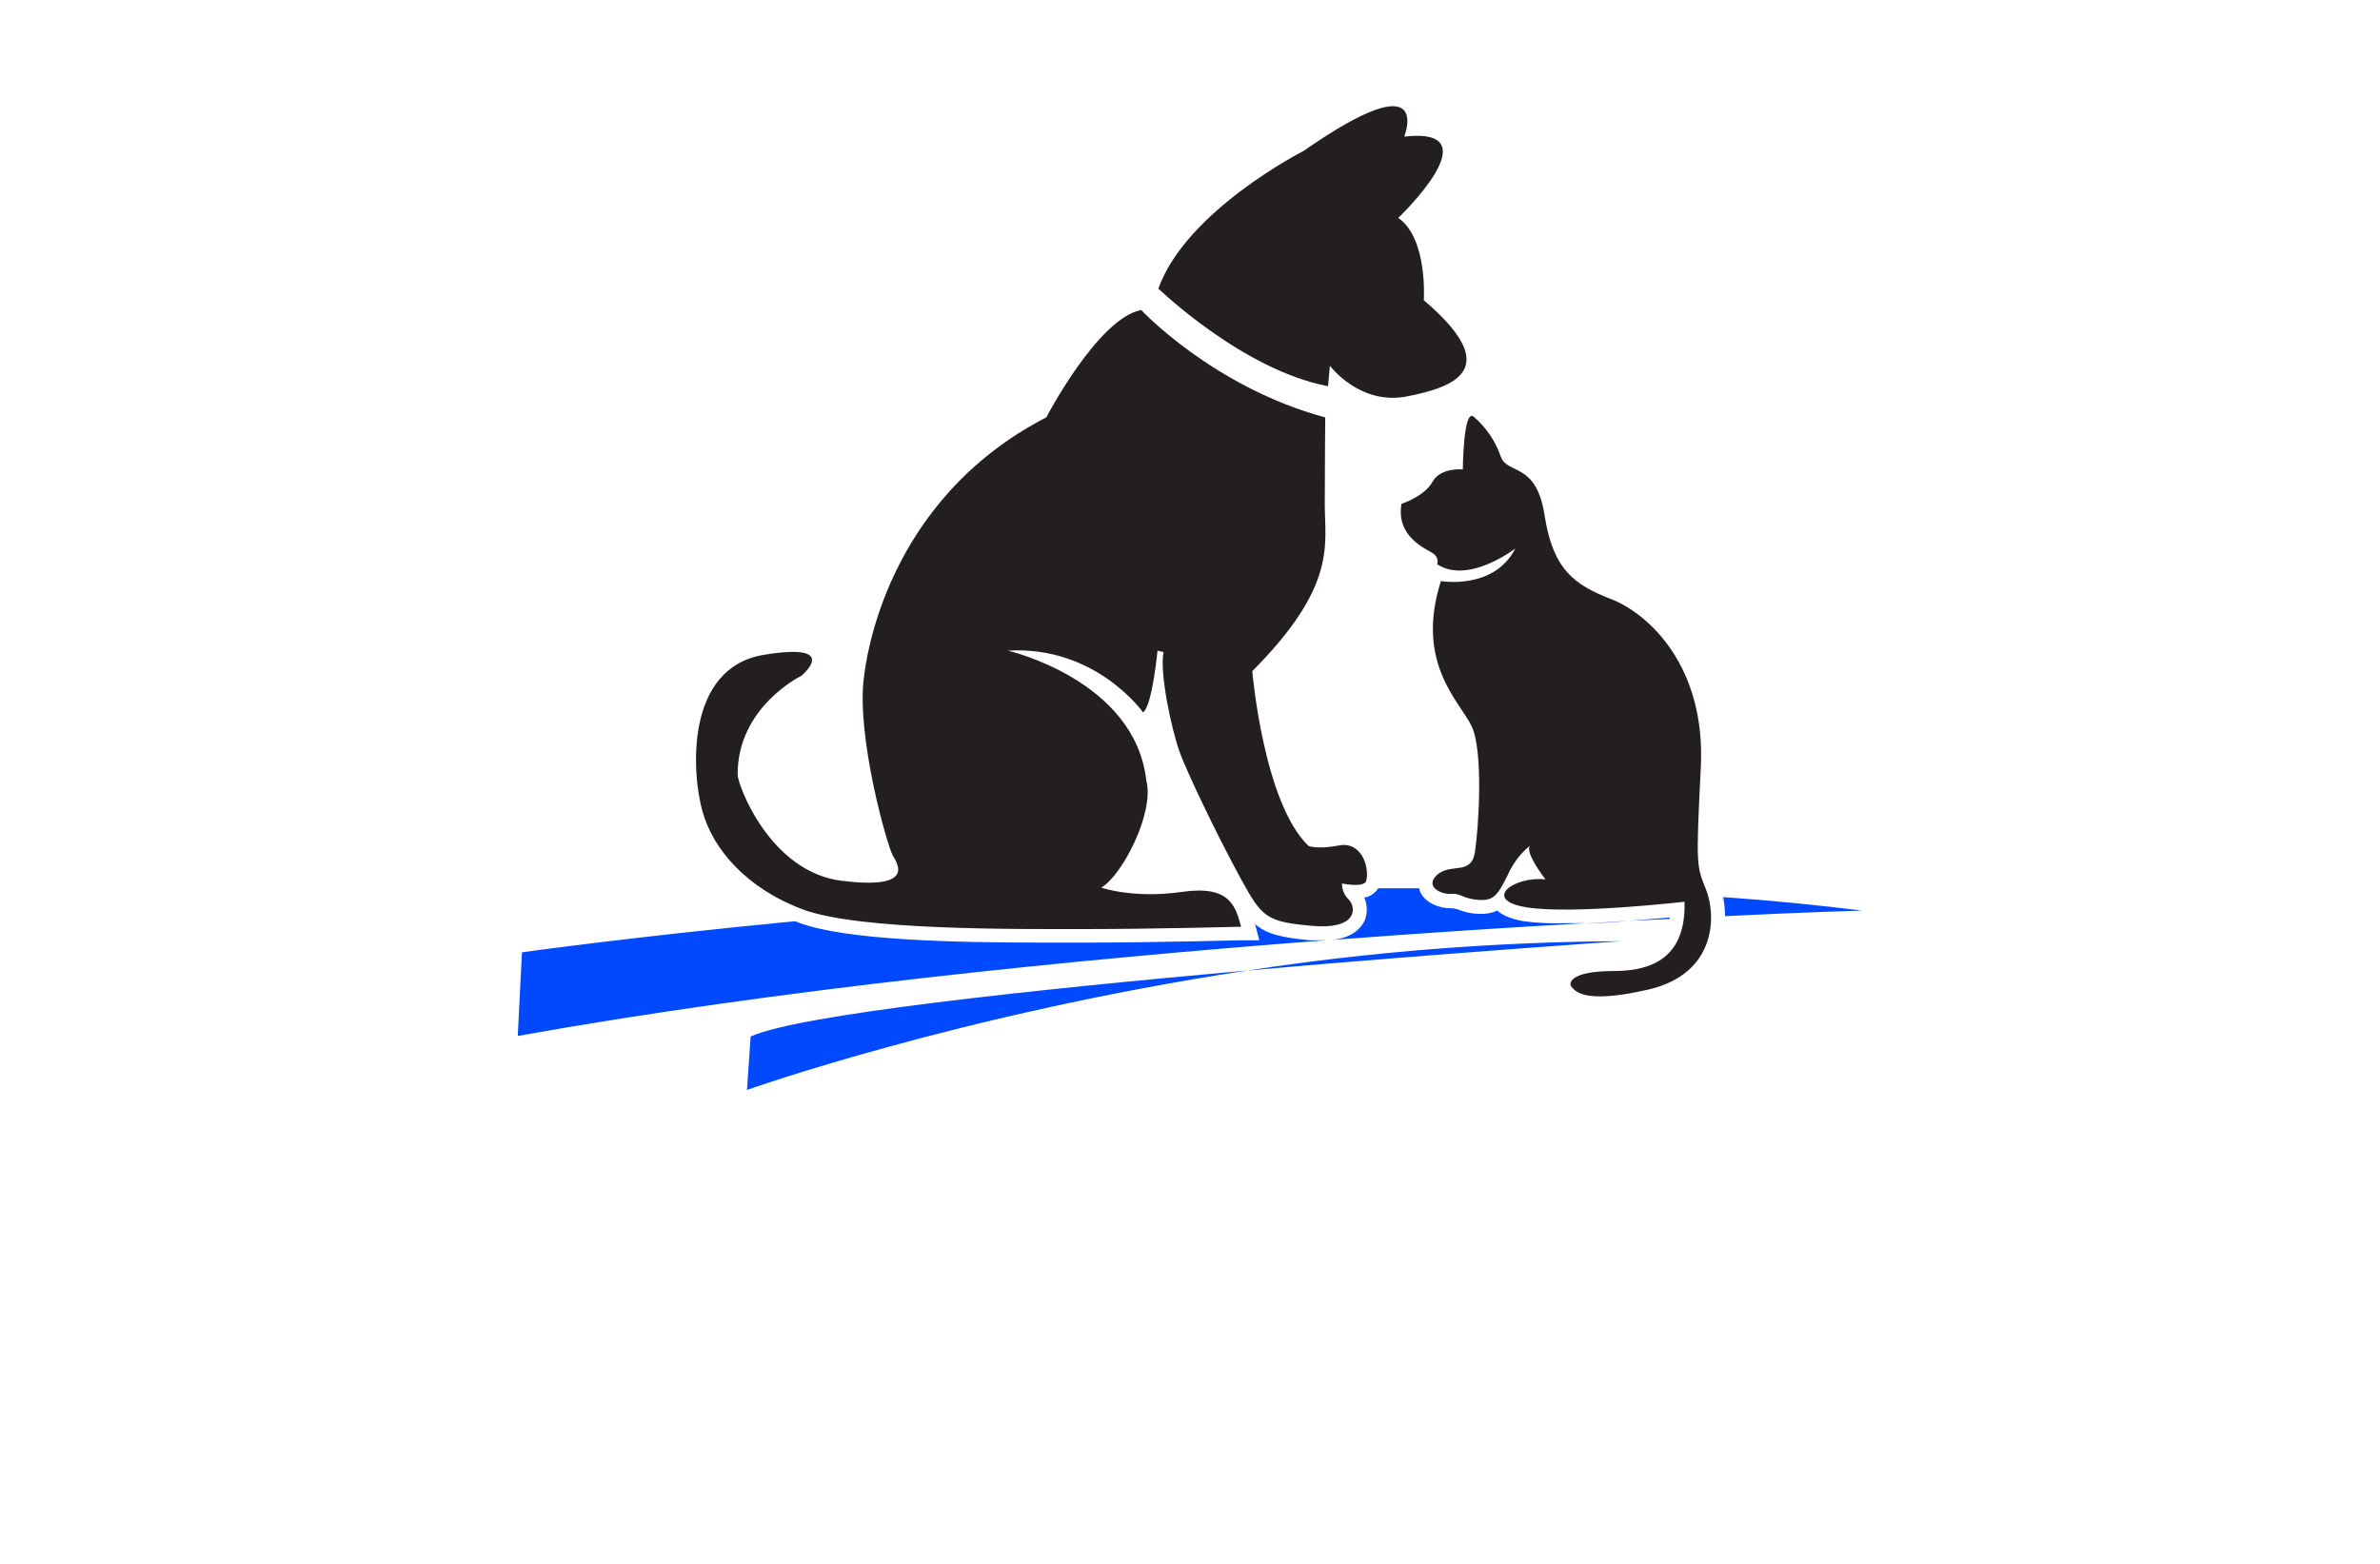 <?xml version="1.0" encoding="utf-8"?>
<!-- Generator: Adobe Illustrator 27.8.1, SVG Export Plug-In . SVG Version: 6.00 Build 0)  -->
<svg version="1.1" xmlns="http://www.w3.org/2000/svg" xmlns:xlink="http://www.w3.org/1999/xlink" x="0px" y="0px"
	 viewBox="0 0 350 230" style="enable-background:new 0 0 350 230;" xml:space="preserve">
<style type="text/css">
	.st0{fill:#94D3EC;}
	.st1{fill-rule:evenodd;clip-rule:evenodd;fill:#1F3A6E;}
	.st2{fill:#E73F2D;}
	.st3{fill:#253E92;}
	.st4{fill:#EF3E25;}
	.st5{fill:#45BA8B;}
	.st6{fill:none;}
	.st7{fill:#F5B92B;}
	.st8{fill:#0391B3;}
	.st9{fill:#116380;}
	.st10{fill:#939598;}
	.st11{fill:#36004C;}
	.st12{fill:#F2B21C;}
	.st13{fill:#E6E6E6;}
	.st14{fill:#33BFC7;}
	.st15{fill:#463895;}
	.st16{fill:#470000;}
	.st17{fill:#FFFFFF;}
	.st18{fill:#ED1C24;}
	.st19{fill:#373D01;}
	.st20{fill:#6D2700;}
	.st21{fill:#C94502;}
	.st22{fill:#4FAF76;}
	.st23{fill:#231F20;}
	.st24{fill:#0049FF;}
	.st25{fill:#9A5E26;}
</style>
<g id="Layer_1">
</g>
<g id="Layer_2">
</g>
<g id="Layer_3">
</g>
<g id="Layer_4">
</g>
<g id="Layer_5">
</g>
<g id="Layer_6">
</g>
<g id="Layer_7">
</g>
<g id="Layer_8">
</g>
<g id="Layer_9">
</g>
<g id="Layer_10">
</g>
<g id="Layer_11">
</g>
<g id="Layer_12">
</g>
<g id="Layer_13">
</g>
<g id="Layer_14">
	<g>
		<path class="st23" d="M195.3,56.8c-12.58-2.39-24.95-14.36-24.95-14.36c4.1-11.48,21.33-20.23,21.33-20.23
			c19.35-13.47,14.83-2.12,14.83-2.12c13.26-1.5-0.89,11.96-0.89,11.96c4.38,3.01,3.76,12.1,3.76,12.1
			c11.89,10.12,4.51,12.78-2.46,14.15c-6.97,1.37-11.35-4.51-11.35-4.51L195.3,56.8z M167.82,45.59
			c-6.36,1.23-13.95,15.79-13.95,15.79c-23.72,12.24-26.52,35.82-26.8,38.08c-1.23,8.61,3.42,25.02,4.24,26.39
			c0.82,1.37,3.08,4.99-7.52,3.69c-10.6-1.3-15.31-14.15-15.31-15.59c-0.07-9.98,9.37-14.56,9.37-14.56s6.02-4.99-5.54-3.08
			c-11.55,1.91-10.6,17.3-9.02,22.97c1.57,5.67,6.56,11.42,14.83,14.49c8.27,3.08,31.51,2.87,41.43,2.87s22.97-0.34,22.97-0.34
			c-0.82-2.94-1.57-6.15-8.68-5.13c-7.11,1.03-11.89-0.62-11.89-0.62c3.08-1.78,7.86-11.07,6.63-15.72
			c-1.64-14.83-20.37-19.14-20.37-19.14c12.99-0.75,19.89,9.09,19.89,9.09c1.37-1.03,2.12-9.09,2.12-9.09l0.89,0.21
			c-0.62,3.01,1.16,11.28,2.32,14.56c1.16,3.28,5.88,12.99,9.02,18.73c3.14,5.74,3.76,6.36,10.39,6.97c6.63,0.62,6.7-2.53,5.54-3.83
			c-0.66-0.62-1.04-1.49-1.03-2.39c3.42,0.62,3.55-0.34,3.55-0.34c0.55-2.05-0.68-5.88-3.96-5.26s-4.51,0.07-4.51,0.07
			c-6.63-6.36-8.27-25.7-8.27-25.7c12.51-12.58,10.66-18.59,10.66-24.54s0.07-12.78,0.07-12.78
			C178.42,56.94,167.82,45.59,167.82,45.59z M210.68,70.82c-1.16,2.19-4.58,3.28-4.58,3.28c-0.82,4.85,3.55,6.56,4.58,7.25
			c0.58,0.32,0.86,1,0.68,1.64c4.58,3.01,11.48-2.32,11.48-2.32c-3.14,6.15-10.94,4.79-10.94,4.79
			c-3.83,12.03,2.73,17.64,4.51,21.33s1.03,15.18,0.48,18.59s-3.55,1.5-5.54,3.28c-1.98,1.78,0.75,2.94,2.05,2.8
			s1.85,0.75,4.03,0.89c2.19,0.14,2.8-0.62,4.31-3.69c0.74-1.67,1.86-3.15,3.28-4.31c-0.89,0.96,2.26,4.99,2.26,4.99
			c-4.58-0.55-9.5,3.01-2.8,4.1c6.7,1.09,23.24-0.82,23.24-0.82c0.21,7.25-3.62,10.19-10.39,10.19s-6.63,1.98-6.22,2.32
			c0.41,0.34,1.23,2.73,11.28,0.41c10.05-2.32,9.98-10.87,8.55-14.56c-1.44-3.69-1.57-3.21-0.82-18.12s-7.72-22.63-13.19-24.75
			c-5.47-2.12-8.55-4.38-9.78-12.3s-5.4-5.95-6.43-8.61c-0.77-2.28-2.14-4.31-3.96-5.88c-1.57-1.44-1.64,7.72-1.64,7.72
			S211.91,68.7,210.68,70.82z"/>
		<path class="st24" d="M195.1,138.36L195.1,138.36z M239.6,135.42l-6.43,0.41C235.36,135.76,237.55,135.62,239.6,135.42z
			 M273.85,133.92c-6.63-0.82-13.47-1.5-20.44-1.98c0.17,0.93,0.26,1.86,0.27,2.8C266.33,134.12,273.85,133.92,273.85,133.92z
			 M239.6,135.42l5.95-0.27v-0.21L239.6,135.42z M192.64,138.29c-4.17-0.41-6.36-0.89-8.07-2.39l0.62,2.39h-2.67
			c-0.14,0-13.19,0.34-22.97,0.34h-6.22c-13.06,0-28.99-0.34-35.89-2.94l-0.48-0.21c-24.2,2.32-40.2,4.58-40.2,4.58l-0.62,12.3
			c38.08-6.84,82.1-11.28,118.95-14.08L192.64,138.29L192.64,138.29z M224.08,135.49c-1.91-0.34-3.14-0.89-3.9-1.57
			c-0.75,0.35-1.57,0.51-2.39,0.48h-0.41c-1.06-0.04-2.1-0.27-3.08-0.68l-0.68-0.14h-0.34c-1.44,0-3.76-0.68-4.51-2.6
			c0-0.14-0.07-0.21-0.07-0.34h-6.02c-0.46,0.73-1.2,1.23-2.05,1.37c0.47,1.06,0.49,2.27,0.07,3.35c-0.55,1.16-1.78,2.53-4.72,2.87
			c13.6-1.03,26.25-1.85,37.19-2.46h-3.08C228.09,135.84,226.08,135.75,224.08,135.49L224.08,135.49z M183.48,142.73
			c28.78-2.53,54.96-4.31,54.96-4.31C220.04,138.51,201.67,139.95,183.48,142.73L183.48,142.73z M109.85,160.3
			c0,0,31.24-11.14,73.62-17.57c-31.45,2.8-66.04,6.49-73.08,9.71L109.85,160.3z"/>
	</g>
</g>
<g id="Layer_15">
</g>
</svg>
